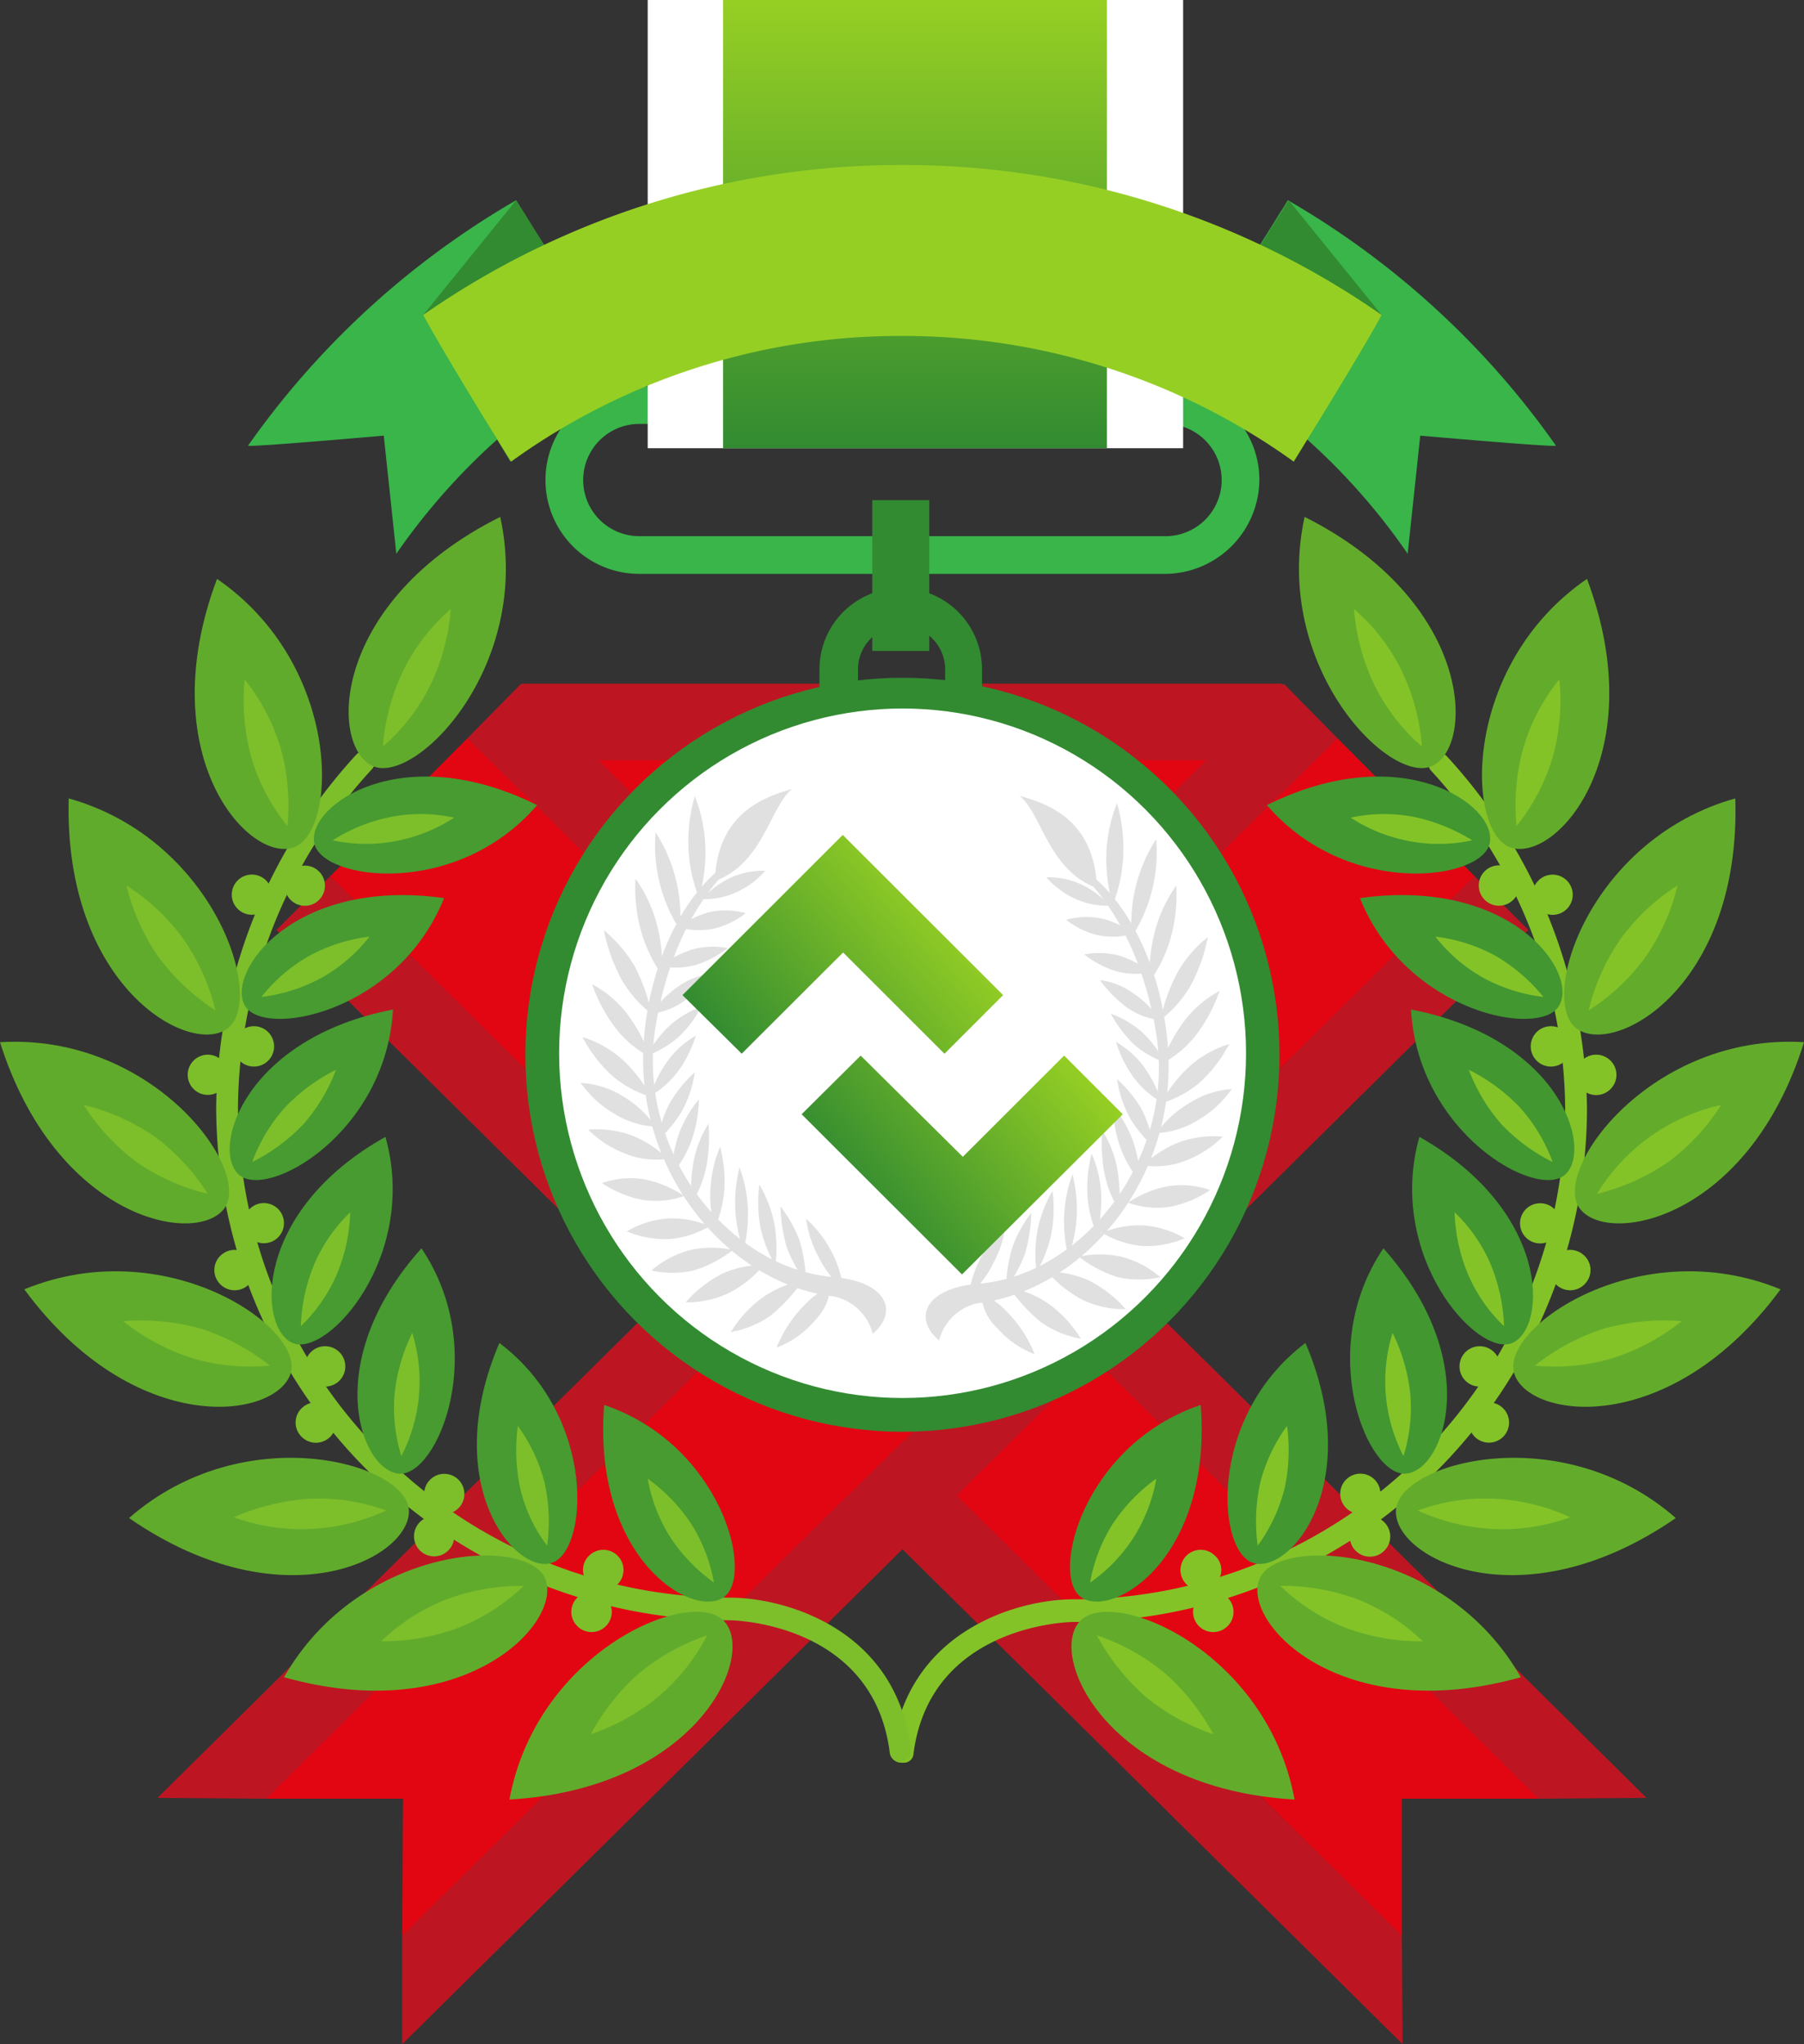 <svg xmlns="http://www.w3.org/2000/svg" xmlns:xlink="http://www.w3.org/1999/xlink" viewBox="0 0 215.3 244"><rect x="0" y="0" width="215.3" height="244" fill="#333333" stroke="none"/><defs><style>.cls-1{fill:#bd1622;}.cls-2{fill:#e20613;}.cls-3{fill:#328b31;}.cls-4{fill:#84c328;}.cls-5{fill:#63ac2b;}.cls-6{fill:#429730;}.cls-7{fill:#7dbe2b;}.cls-8{fill:#61ab2c;}.cls-9{fill:#479b30;}.cls-10{fill:#39b54a;}.cls-11{fill:#fff;}.cls-12{fill:url(#New_Gradient_Swatch_4);}.cls-13{fill:#96cf24;}.cls-14{fill:#ccc;opacity:0.6;}.cls-15{fill:url(#linear-gradient);}</style><linearGradient id="New_Gradient_Swatch_4" x1="109.2" y1="53.5" x2="109.2" gradientUnits="userSpaceOnUse"><stop offset="0" stop-color="#328b31"/><stop offset="1" stop-color="#96cf24"/></linearGradient><linearGradient id="linear-gradient" x1="95.8" y1="135.88" x2="119.6" y2="115.91" xlink:href="#New_Gradient_Swatch_4"/></defs><g id="Layer_2" data-name="Layer 2"><g id="Layer_2-2" data-name="Layer 2"><rect class="cls-1" x="62.3" y="113.9" width="90.7" height="9.1"/><rect class="cls-1" x="62.3" y="81.6" width="90.7" height="9.1"/><rect class="cls-2" x="62.3" y="90.7" width="90.7" height="23.2"/><polygon class="cls-1" points="55.8 88.1 62.2 81.6 196.5 214.6 183.7 214.7 55.8 88.1"/><polygon class="cls-1" points="167.4 244 33 111 39.4 104.6 167.3 231.1 167.4 244"/><polygon class="cls-2" points="183.7 214.7 167.3 214.7 167.3 231.1 39.4 104.6 55.8 88.1 183.7 214.7"/><polygon class="cls-1" points="159.6 88.1 153.2 81.6 18.8 214.6 31.7 214.7 159.6 88.1"/><polygon class="cls-1" points="48 244 182.4 111 176 104.6 48 231.1 48 244"/><polygon class="cls-2" points="31.7 214.7 48.1 214.7 48 231.1 176 104.6 159.6 88.1 31.7 214.7"/><path class="cls-3" d="M117.3,122H97.8V79.9a9.7,9.7,0,0,1,19.4,0V122Zm-15-4.5h10.5V79.9a5.2,5.2,0,1,0-10.4,0v37.6Z"/><path class="cls-4" d="M107.8,210.4h-.2a1.24,1.24,0,0,1-1.1-1.4c1.7-14.3,14.9-18.1,21.6-18.1a58.72,58.72,0,0,0,58.7-58.7,60.33,60.33,0,0,0-16-40.2,1.27,1.27,0,0,1,1.9-1.7,63.19,63.19,0,0,1,16.7,42,61.37,61.37,0,0,1-61.3,61.3c-.2,0-17.2.2-19.1,15.9A1.13,1.13,0,0,1,107.8,210.4Z"/><path class="cls-5" d="M171,91.4c-5.1,2.5-19.2-11.9-15.3-29.7C175.6,71.7,176.1,88.8,171,91.4Z"/><path class="cls-4" d="M169.7,89.1a23.22,23.22,0,0,1-5.7-7.4,25.49,25.49,0,0,1-2.4-9,23.22,23.22,0,0,1,5.7,7.4A25.49,25.49,0,0,1,169.7,89.1Z"/><path class="cls-5" d="M180.4,101.2c-5.5-1.6-6-21.8,9-32.1C197.2,89.9,185.9,102.8,180.4,101.2Z"/><path class="cls-4" d="M181,98.6a25.23,25.23,0,0,1,.8-9.3,23.35,23.35,0,0,1,4.3-8.2,25.23,25.23,0,0,1-.8,9.3A24.59,24.59,0,0,1,181,98.6Z"/><path class="cls-5" d="M188.2,122.8c-4.7-3.3,1.4-22.6,18.9-27.5C207.8,117.6,192.9,126.1,188.2,122.8Z"/><path class="cls-4" d="M189.6,120.6a25.24,25.24,0,0,1,3.8-8.5,24.83,24.83,0,0,1,6.8-6.4,25.24,25.24,0,0,1-3.8,8.5A24.83,24.83,0,0,1,189.6,120.6Z"/><path class="cls-5" d="M188.5,144.2c-3.3-4.6,8.6-20.9,26.8-19.8C208.7,145.6,191.8,148.8,188.5,144.2Z"/><path class="cls-4" d="M190.6,142.5a23.2,23.2,0,0,1,14.8-10.6,25.41,25.41,0,0,1-6.3,6.8A26.15,26.15,0,0,1,190.6,142.5Z"/><path class="cls-5" d="M180.7,163.9c-1.6-5.5,15-16.9,31.8-10C199.3,171.8,182.3,169.4,180.7,163.9Z"/><path class="cls-4" d="M183.2,163a25.88,25.88,0,0,1,8.2-4.4,26.63,26.63,0,0,1,9.3-.9,25.88,25.88,0,0,1-8.2,4.4A24.13,24.13,0,0,1,183.2,163Z"/><path class="cls-5" d="M166.6,180.3c.2-5.7,19.7-11.1,33.4.9C181.6,193.9,166.3,186,166.6,180.3Z"/><path class="cls-4" d="M169.2,180.3a23.5,23.5,0,0,1,9.2-1.4,24.53,24.53,0,0,1,9,2.2,23.5,23.5,0,0,1-9.2,1.4A24.53,24.53,0,0,1,169.2,180.3Z"/><path class="cls-5" d="M150.3,188.5c2.1-5.3,22.2-4.1,31.2,11.7C160.1,206.2,148.2,193.8,150.3,188.5Z"/><path class="cls-4" d="M152.8,189.3a25.55,25.55,0,0,1,9.2,1.6,23.83,23.83,0,0,1,7.8,5,25.55,25.55,0,0,1-9.2-1.6A23.83,23.83,0,0,1,152.8,189.3Z"/><path class="cls-5" d="M128.8,193.6c3.7-4.4,22.4,3.3,25.7,21.2C132.3,213.5,125.1,197.9,128.8,193.6Z"/><path class="cls-4" d="M130.9,195.2a25.63,25.63,0,0,1,8.1,4.5,26.68,26.68,0,0,1,5.8,7.3,25.63,25.63,0,0,1-8.1-4.5A26.68,26.68,0,0,1,130.9,195.2Z"/><path class="cls-6" d="M177.8,100.6c-.8,4.5-17,6.7-26.6-4.5C167.3,88.1,178.7,96.1,177.8,100.6Z"/><path class="cls-4" d="M175.7,100.3a18.7,18.7,0,0,1-7.5.1,19.34,19.34,0,0,1-7-2.8,18.7,18.7,0,0,1,7.5-.1A21.64,21.64,0,0,1,175.7,100.3Z"/><path class="cls-6" d="M186.1,120c-2.2,4-18.3.9-23.8-12.8C180.2,104.7,188.4,115.9,186.1,120Z"/><path class="cls-4" d="M184.2,119a20,20,0,0,1-7.2-2.3,19.23,19.23,0,0,1-5.7-4.9,20,20,0,0,1,7.2,2.3A21,21,0,0,1,184.2,119Z"/><path class="cls-6" d="M186.8,140.2c-3.4,3.1-17.6-5-18.4-19.7C186.1,123.9,190.2,137.1,186.8,140.2Z"/><path class="cls-4" d="M185.3,138.7a21.61,21.61,0,0,1-6.1-4.5,21.2,21.2,0,0,1-3.9-6.5,21.61,21.61,0,0,1,6.1,4.5A20.06,20.06,0,0,1,185.3,138.7Z"/><path class="cls-6" d="M180.5,160.3c-4.2,1.8-15.1-10.4-11.1-24.6C185,144.5,184.7,158.4,180.5,160.3Z"/><path class="cls-4" d="M179.5,158.3a18.94,18.94,0,0,1-4.3-6.2,20.88,20.88,0,0,1-1.6-7.4,18.94,18.94,0,0,1,4.3,6.2A21.26,21.26,0,0,1,179.5,158.3Z"/><path class="cls-6" d="M167.8,175.9c-4.6.4-10.9-14.7-2.7-26.9C177.1,162.5,172.4,175.5,167.8,175.9Z"/><path class="cls-4" d="M167.5,173.8a19.41,19.41,0,0,1-1.3-14.7,21.69,21.69,0,0,1,2.1,7.2A19.33,19.33,0,0,1,167.5,173.8Z"/><path class="cls-6" d="M149.7,186.6c-4.5-1.1-5.7-17.4,6.1-26.3C162.9,176.9,154.2,187.7,149.7,186.6Z"/><path class="cls-4" d="M150.1,184.5a21.55,21.55,0,0,1,.3-7.5,20,20,0,0,1,3.2-6.8,21.55,21.55,0,0,1-.3,7.5A20,20,0,0,1,150.1,184.5Z"/><path class="cls-6" d="M129.1,190.7c-3.9-2.5.2-18.3,14.2-23C144.7,185.8,133,193.2,129.1,190.7Z"/><path class="cls-4" d="M130.1,188.9a19.29,19.29,0,0,1,2.7-7,20.58,20.58,0,0,1,5.2-5.4,19.29,19.29,0,0,1-2.7,7A19,19,0,0,1,130.1,188.9Z"/><path class="cls-4" d="M180.5,103.9a2.41,2.41,0,1,0,.2,3.4A2.39,2.39,0,0,0,180.5,103.9Z"/><path class="cls-4" d="M192.1,126.5a2.41,2.41,0,1,0,.2,3.4A2.39,2.39,0,0,0,192.1,126.5Z"/><circle class="cls-4" cx="185.3" cy="106.8" r="2.4"/><path class="cls-4" d="M186.7,123.1a2.41,2.41,0,1,0,.2,3.4A2.39,2.39,0,0,0,186.7,123.1Z"/><path class="cls-4" d="M189,149.8a2.41,2.41,0,1,0,.2,3.4A2.38,2.38,0,0,0,189,149.8Z"/><circle class="cls-4" cx="183.81" cy="146.02" r="2.4"/><path class="cls-4" d="M178.2,161.3a2.41,2.41,0,1,0,.2,3.4A2.39,2.39,0,0,0,178.2,161.3Z"/><circle class="cls-4" cx="177.7" cy="169.8" r="2.4"/><circle class="cls-4" cx="162.35" cy="178.3" r="2.4"/><path class="cls-4" d="M165.1,181.6a2.41,2.41,0,1,0,.2,3.4A2.38,2.38,0,0,0,165.1,181.6Z"/><path class="cls-4" d="M144.9,185.6a2.41,2.41,0,1,0,.2,3.4A2.3,2.3,0,0,0,144.9,185.6Z"/><path class="cls-4" d="M146.4,190.6a2.41,2.41,0,1,0,.2,3.4A2.39,2.39,0,0,0,146.4,190.6Z"/><path class="cls-7" d="M107.5,210.4a1.38,1.38,0,0,1-1.3-1.1c-1.9-15.7-18.9-15.9-19.1-15.9a61.37,61.37,0,0,1-61.3-61.3,63.19,63.19,0,0,1,16.7-42,1.27,1.27,0,0,1,1.9,1.7,60.33,60.33,0,0,0-16,40.2,58.72,58.72,0,0,0,58.7,58.7c6.7,0,19.9,3.8,21.6,18.1a1.24,1.24,0,0,1-1.1,1.4C107.6,210.4,107.6,210.4,107.5,210.4Z"/><path class="cls-8" d="M44.4,91.4c5.1,2.5,19.2-11.9,15.3-29.7C39.7,71.7,39.2,88.8,44.4,91.4Z"/><path class="cls-7" d="M45.7,89.1a23.22,23.22,0,0,0,5.7-7.4,25.49,25.49,0,0,0,2.4-9,23.22,23.22,0,0,0-5.7,7.4A25.49,25.49,0,0,0,45.7,89.1Z"/><path class="cls-8" d="M34.9,101.2c5.5-1.6,6-21.8-9-32.1C18.1,89.9,29.4,102.8,34.9,101.2Z"/><path class="cls-7" d="M34.3,98.6a25.23,25.23,0,0,0-.8-9.3,24.59,24.59,0,0,0-4.3-8.2,25.23,25.23,0,0,0,.8,9.3A23.35,23.35,0,0,0,34.3,98.6Z"/><path class="cls-8" d="M27.1,122.8c4.7-3.3-1.4-22.6-18.9-27.5C7.6,117.6,22.5,126.1,27.1,122.8Z"/><path class="cls-7" d="M25.7,120.6a25.24,25.24,0,0,0-3.8-8.5,24.83,24.83,0,0,0-6.8-6.4,25.24,25.24,0,0,0,3.8,8.5A26.48,26.48,0,0,0,25.7,120.6Z"/><path class="cls-8" d="M26.8,144.2c3.3-4.6-8.6-20.9-26.8-19.8C6.7,145.6,23.5,148.8,26.8,144.2Z"/><path class="cls-7" d="M24.8,142.5a25.41,25.41,0,0,0-6.3-6.8,25.24,25.24,0,0,0-8.5-3.8,25.41,25.41,0,0,0,6.3,6.8A25.24,25.24,0,0,0,24.8,142.5Z"/><path class="cls-8" d="M34.7,163.9c1.6-5.5-15-16.9-31.8-10C16.1,171.8,33,169.4,34.7,163.9Z"/><path class="cls-7" d="M32.2,163a25.88,25.88,0,0,0-8.2-4.4,26.63,26.63,0,0,0-9.3-.9,25.88,25.88,0,0,0,8.2,4.4A24.13,24.13,0,0,0,32.2,163Z"/><path class="cls-8" d="M48.8,180.3c-.2-5.7-19.7-11.1-33.4.9C33.8,193.9,49,186,48.8,180.3Z"/><path class="cls-7" d="M46.1,180.3a23.5,23.5,0,0,0-9.2-1.4,27.09,27.09,0,0,0-9,2.2,23.5,23.5,0,0,0,9.2,1.4A24.53,24.53,0,0,0,46.1,180.3Z"/><path class="cls-8" d="M65.1,188.5c-2.1-5.3-22.2-4.1-31.2,11.7C55.3,206.2,67.1,193.8,65.1,188.5Z"/><path class="cls-7" d="M62.5,189.3a25.55,25.55,0,0,0-9.2,1.6,23.83,23.83,0,0,0-7.8,5,25.55,25.55,0,0,0,9.2-1.6A23.83,23.83,0,0,0,62.5,189.3Z"/><path class="cls-8" d="M86.5,193.6c-3.7-4.4-22.4,3.3-25.7,21.2C83,213.5,90.2,197.9,86.5,193.6Z"/><path class="cls-7" d="M84.4,195.2a25.63,25.63,0,0,0-8.1,4.5,26.68,26.68,0,0,0-5.8,7.3,25.63,25.63,0,0,0,8.1-4.5A24.51,24.51,0,0,0,84.4,195.2Z"/><path class="cls-9" d="M37.5,100.6c.8,4.5,17,6.7,26.6-4.5C48,88.1,36.7,96.1,37.5,100.6Z"/><path class="cls-7" d="M39.7,100.3a18.7,18.7,0,0,0,7.5.1,19.34,19.34,0,0,0,7-2.8,18.7,18.7,0,0,0-7.5-.1A20.45,20.45,0,0,0,39.7,100.3Z"/><path class="cls-9" d="M29.2,120c2.2,4,18.3.9,23.8-12.8C35.2,104.7,27,115.9,29.2,120Z"/><path class="cls-7" d="M31.2,119a20,20,0,0,0,7.2-2.3,19.23,19.23,0,0,0,5.7-4.9,20,20,0,0,0-7.2,2.3A19.23,19.23,0,0,0,31.2,119Z"/><path class="cls-9" d="M28.5,140.2c3.4,3.1,17.6-5,18.4-19.7C29.3,123.9,25.1,137.1,28.5,140.2Z"/><path class="cls-7" d="M30.1,138.7a21.61,21.61,0,0,0,6.1-4.5,21.2,21.2,0,0,0,3.9-6.5,21.61,21.61,0,0,0-6.1,4.5A20.06,20.06,0,0,0,30.1,138.7Z"/><path class="cls-9" d="M34.9,160.3c4.2,1.8,15.1-10.4,11.1-24.6C30.3,144.5,30.7,158.4,34.9,160.3Z"/><path class="cls-7" d="M35.9,158.3a18.94,18.94,0,0,0,4.3-6.2,20.88,20.88,0,0,0,1.6-7.4,18.94,18.94,0,0,0-4.3,6.2A21.26,21.26,0,0,0,35.9,158.3Z"/><path class="cls-9" d="M47.6,175.9c4.6.4,10.9-14.7,2.7-26.9C38.2,162.5,43,175.5,47.6,175.9Z"/><path class="cls-7" d="M47.9,173.8a19.41,19.41,0,0,0,1.3-14.7,21.69,21.69,0,0,0-2.1,7.2A19.33,19.33,0,0,0,47.9,173.8Z"/><path class="cls-9" d="M65.7,186.6c4.5-1.1,5.7-17.4-6.1-26.3C52.5,176.9,61.2,187.7,65.7,186.6Z"/><path class="cls-7" d="M65.3,184.5A21.55,21.55,0,0,0,65,177a20,20,0,0,0-3.2-6.8,21.55,21.55,0,0,0,.3,7.5A18,18,0,0,0,65.3,184.5Z"/><path class="cls-9" d="M86.3,190.7c3.9-2.5-.2-18.3-14.2-23C70.7,185.8,82.4,193.2,86.3,190.7Z"/><path class="cls-7" d="M85.2,188.9a19.29,19.29,0,0,0-2.7-7,20.58,20.58,0,0,0-5.2-5.4,19.29,19.29,0,0,0,2.7,7A20.58,20.58,0,0,0,85.2,188.9Z"/><circle class="cls-7" cx="36.38" cy="105.72" r="2.4"/><circle class="cls-7" cx="24.8" cy="128.29" r="2.4"/><circle class="cls-7" cx="30.06" cy="106.79" r="2.4"/><path class="cls-7" d="M28.7,123.1a2.41,2.41,0,1,1-.2,3.4A2.39,2.39,0,0,1,28.7,123.1Z"/><path class="cls-7" d="M26.4,149.8a2.41,2.41,0,1,1-.2,3.4A2.38,2.38,0,0,1,26.4,149.8Z"/><circle class="cls-7" cx="31.49" cy="146" r="2.4"/><path class="cls-7" d="M37.2,161.3a2.41,2.41,0,1,1-.2,3.4A2.39,2.39,0,0,1,37.2,161.3Z"/><path class="cls-7" d="M36.1,168a2.41,2.41,0,1,1-.2,3.4A2.38,2.38,0,0,1,36.1,168Z"/><circle class="cls-7" cx="53.03" cy="178.32" r="2.4" transform="translate(-93.9 64.2) rotate(-35.6)"/><circle class="cls-7" cx="51.81" cy="183.38" r="2.4" transform="translate(-121.06 103.19) rotate(-49.34)"/><path class="cls-7" d="M70.4,185.6a2.41,2.41,0,1,1-.2,3.4A2.38,2.38,0,0,1,70.4,185.6Z"/><path class="cls-7" d="M69,190.6a2.41,2.41,0,1,1-.2,3.4A2.39,2.39,0,0,1,69,190.6Z"/><path class="cls-10" d="M139.1,68.5H76.3a11.2,11.2,0,0,1,0-22.4h62.8a11.18,11.18,0,0,1,11.2,11.2A11.31,11.31,0,0,1,139.1,68.5ZM76.3,50.6a6.7,6.7,0,0,0,0,13.4h62.8a6.7,6.7,0,1,0,0-13.4Z"/><rect class="cls-11" x="77.3" width="63.9" height="53.5"/><rect class="cls-12" x="86.3" width="45.8" height="53.5"/><path class="cls-10" d="M47.3,66.1,45.8,52s-15.9,1.4-16.2,1.2a100.84,100.84,0,0,1,32-29.3c.3.5.6,1,1,1.6,2.8,4.6,5.8,9,8.6,13.6.7,1.1,1.4,2.3,2.1,3.4A77.48,77.48,0,0,0,47.3,66.1Z"/><polygon class="cls-3" points="60.9 55.1 73.2 42.5 61.6 23.9 50.5 37.6 60.9 55.1"/><path class="cls-10" d="M168,66.1,169.5,52s15.9,1.4,16.2,1.2a100.84,100.84,0,0,0-32-29.3c-.3.5-.6,1-1,1.6-2.8,4.6-5.8,9-8.6,13.6-.7,1.1-1.4,2.3-2.1,3.4A76.54,76.54,0,0,1,168,66.1Z"/><polygon class="cls-3" points="154.4 55.1 142.1 42.5 153.8 23.9 164.9 37.6 154.4 55.1"/><path class="cls-13" d="M164.9,37.6a99.49,99.49,0,0,0-57.1-17.9h-.2A99.49,99.49,0,0,0,50.5,37.6C53.7,43.4,60.9,55,61,55.1a79.11,79.11,0,0,1,46.1-15h1.2a79.83,79.83,0,0,1,46.1,15C154.5,54.9,161.7,43.4,164.9,37.6Z"/><rect class="cls-3" x="104.1" y="59.7" width="6.8" height="18"/><circle class="cls-3" cx="107.7" cy="125.9" r="45"/><ellipse class="cls-11" cx="107.72" cy="125.72" rx="40.99" ry="41.15"/><path class="cls-14" d="M135.2,111.48a9.08,9.08,0,0,1-4.17.15,9.77,9.77,0,0,1-3.79-1.84,9,9,0,0,1,4.17-.16A8.64,8.64,0,0,1,135.2,111.48Zm-2.78-3.38a9.2,9.2,0,0,1-4-.77,10.41,10.41,0,0,1-3.54-2.6,9.11,9.11,0,0,1,4,.76A10.36,10.36,0,0,1,132.42,108.1Zm5.94,13.65a8.45,8.45,0,0,1-3.92-1.53,15,15,0,0,1-3.15-3.22,8.4,8.4,0,0,1,3.91,1.53A10.14,10.14,0,0,1,138.36,121.75Zm-1-5.67a9.19,9.19,0,0,1-4.17-.16,11.46,11.46,0,0,1-3.79-2,9.27,9.27,0,0,1,4.17.15A11.59,11.59,0,0,1,137.35,116.08Zm1.26,15.49a11,11,0,0,1-3.28-2.91,14.23,14.23,0,0,1-2.15-4.3,11,11,0,0,1,3.29,2.92A14.23,14.23,0,0,1,138.61,131.57Zm.38-4.75a12,12,0,0,1-3.66-2.15,15.33,15.33,0,0,1-2.78-3.68,11.81,11.81,0,0,1,3.66,2.14A12.7,12.7,0,0,1,139,126.82Zm-2.9,14.26a13.82,13.82,0,0,1-2.4-4.14,16.21,16.21,0,0,1-.89-4.91,13.82,13.82,0,0,1,2.4,4.14A16.25,16.25,0,0,1,136.09,141.08Zm1.64-4.14a15.15,15.15,0,0,1-2.91-3.53,13.81,13.81,0,0,1-1.51-4.6,15,15,0,0,1,2.9,3.53A16.64,16.64,0,0,1,137.73,136.94Zm-6.82,10.43a14.13,14.13,0,0,1-1.14-4.75,16.54,16.54,0,0,1,.5-4.91,13.86,13.86,0,0,1,1.14,4.75A17.54,17.54,0,0,1,130.91,147.37Zm2.65-2.91a13.1,13.1,0,0,1-1.77-4.45,19.68,19.68,0,0,1-.25-5.06,13.1,13.1,0,0,1,1.77,4.44A19.75,19.75,0,0,1,133.56,144.46Zm-9.86,7.36a16.29,16.29,0,0,1,.13-5.06,14.88,14.88,0,0,1,1.77-4.6,16.29,16.29,0,0,1-.13,5.06A14.6,14.6,0,0,1,123.7,151.82Zm3.79-1.84a17.54,17.54,0,0,1-.5-4.91,16.39,16.39,0,0,1,1-4.91,17.76,17.76,0,0,1,.51,4.91A16.21,16.21,0,0,1,127.49,150Zm-11.87,4.6a12.86,12.86,0,0,1,1.51-4.6A14.23,14.23,0,0,1,120,146.3a12.76,12.76,0,0,1-1.52,4.6A11.43,11.43,0,0,1,115.62,154.58Zm4.42-.77a18.71,18.71,0,0,1,.76-4.9,15.31,15.31,0,0,1,2.27-4.15,18.75,18.75,0,0,1-.76,4.91A15.15,15.15,0,0,1,120,153.81ZM130.91,106c-5.82-2.14-6.57-8.89-9.23-11C124.71,95.83,130.65,97.67,130.91,106Zm4.17,5.83a18.64,18.64,0,0,1,2.9-11.66,18.6,18.6,0,0,1-2.9,11.66Zm3.41,10a20.43,20.43,0,0,1,2-5.67,14.17,14.17,0,0,1,3.66-4.3,20.43,20.43,0,0,1-2,5.68A13.9,13.9,0,0,1,138.49,121.75Zm0,10a16.45,16.45,0,0,1,3.54-4.6,12.72,12.72,0,0,1,4.67-2.61,16.42,16.42,0,0,1-3.54,4.61A12.6,12.6,0,0,1,138.49,131.72Zm-2.15,7.37a12.76,12.76,0,0,1,4.55-2.92,12.27,12.27,0,0,1,5.05-.61,12.81,12.81,0,0,1-4.55,2.91A9.78,9.78,0,0,1,136.34,139.09Zm-4.93,8a11.62,11.62,0,0,1,5.06-.93,11.23,11.23,0,0,1,4.92,1.54,11.64,11.64,0,0,1-5,.92A11.21,11.21,0,0,1,131.41,147.07ZM125,151.82a11.6,11.6,0,0,1,5.05,1.07,14.49,14.49,0,0,1,4.3,3.38,11.65,11.65,0,0,1-5.06-1.07A14.53,14.53,0,0,1,125,151.82Zm-7.84,2.76s1.14,0,3.16,2.15a15.23,15.23,0,0,1,3.16,4.91,11.05,11.05,0,0,1-4.42-3.07A5.86,5.86,0,0,1,117.13,154.58ZM132.8,108a20.11,20.11,0,0,1-.76-6.14,18.28,18.28,0,0,1,1.27-6,19.9,19.9,0,0,1,.75,6.13A18.15,18.15,0,0,1,132.8,108Zm4.42,9.2a19.43,19.43,0,0,1,.64-6.13,17,17,0,0,1,2.52-5.37,19.25,19.25,0,0,1-.63,6.13A17,17,0,0,1,137.22,117.15Zm1.39,9.82a19.48,19.48,0,0,1,2.78-5.22,12.86,12.86,0,0,1,4.17-3.52,19,19,0,0,1-2.78,5.21A12.71,12.71,0,0,1,138.61,127Zm-.63,8.28a12.69,12.69,0,0,1,4.05-3.68A10.45,10.45,0,0,1,147,130a12.59,12.59,0,0,1-4,3.68A10.15,10.15,0,0,1,138,135.25Zm-3.41,8.29a13.14,13.14,0,0,1,4.8-2,10.34,10.34,0,0,1,5.06.46,13.13,13.13,0,0,1-4.81,2A10.29,10.29,0,0,1,134.57,143.54ZM128.76,150a11.93,11.93,0,0,1,5.05,0,11.7,11.7,0,0,1,4.68,2.45,11.78,11.78,0,0,1-5.06,0A14.3,14.3,0,0,1,128.76,150Zm-8.34,3.68a11.9,11.9,0,0,1,4.8,2A14.26,14.26,0,0,1,129,159.8a11.9,11.9,0,0,1-4.8-2A20.44,20.44,0,0,1,120.42,153.66Zm-3.54-.46c12.38-1.07,23.5-15,21.1-29.91-1.51-9.05-5.31-16.72-11.37-21,7.08,2.76,12,12.43,12.76,22.55,1.27,15.5-9.85,29.15-22.62,30.68a6.07,6.07,0,0,0-4.67,4.45C109.17,157.65,109.93,153.81,116.88,153.2Z"/><path class="cls-14" d="M81,110.7a9.11,9.11,0,0,0,4.17.15A9.77,9.77,0,0,0,89,109a9,9,0,0,0-4.17-.16A9.81,9.81,0,0,0,81,110.7Zm2.78-3.38a9.24,9.24,0,0,0,4-.77,10.41,10.41,0,0,0,3.54-2.6,9.14,9.14,0,0,0-4,.76A10.36,10.36,0,0,0,83.8,107.32ZM77.74,121a8.45,8.45,0,0,0,3.92-1.53,15,15,0,0,0,3.15-3.22,8.4,8.4,0,0,0-3.91,1.53A12,12,0,0,0,77.74,121Zm1.14-5.67a9.18,9.18,0,0,0,4.17-.16,11.59,11.59,0,0,0,3.79-2,9.27,9.27,0,0,0-4.17.15A11.59,11.59,0,0,0,78.88,115.3Zm-1.27,15.49a11.09,11.09,0,0,0,3.29-2.91,14.51,14.51,0,0,0,2.15-4.3,11,11,0,0,0-3.29,2.92A14.12,14.12,0,0,0,77.61,130.79ZM77.23,126a12,12,0,0,0,3.67-2.15,12.73,12.73,0,0,0,2.78-3.68A11.79,11.79,0,0,0,80,122.35,12.7,12.7,0,0,0,77.23,126Zm2.91,14.26a13.82,13.82,0,0,0,2.4-4.14,16.37,16.37,0,0,0,.88-4.91,14.07,14.07,0,0,0-2.4,4.14A16.42,16.42,0,0,0,80.14,140.3Zm-1.64-4.14a15,15,0,0,0,2.9-3.53,13.7,13.7,0,0,0,1.52-4.6A15.15,15.15,0,0,0,80,131.56,12.86,12.86,0,0,0,78.5,136.16Zm6.82,10.43a14.13,14.13,0,0,0,1.14-4.75,16.73,16.73,0,0,0-.51-4.91,14.13,14.13,0,0,0-1.14,4.75A13.41,13.41,0,0,0,85.32,146.59Zm-2.78-2.91a13.1,13.1,0,0,0,1.77-4.45,19.68,19.68,0,0,0,.25-5.06,13.1,13.1,0,0,0-1.77,4.44A19.75,19.75,0,0,0,82.54,143.68Zm10,7.36A16.46,16.46,0,0,0,92.4,146a14.88,14.88,0,0,0-1.77-4.6,16.46,16.46,0,0,0,.12,5.06A14.88,14.88,0,0,0,92.52,151Zm-3.79-1.84a17.76,17.76,0,0,0,.51-4.91,16.39,16.39,0,0,0-1-4.91,17.33,17.33,0,0,0-.51,4.91A16.39,16.39,0,0,0,88.73,149.2Zm11.88,4.6a12.76,12.76,0,0,0-1.52-4.6,14.09,14.09,0,0,0-2.9-3.68,12.86,12.86,0,0,0,1.51,4.6A11.53,11.53,0,0,0,100.61,153.8ZM96.19,153a18.71,18.71,0,0,0-.76-4.9A15.49,15.49,0,0,0,93.15,144a18.75,18.75,0,0,0,.76,4.91A15.32,15.32,0,0,0,96.19,153ZM85.32,105.17c5.81-2.14,6.57-8.89,9.22-11C91.51,95.05,85.57,96.89,85.32,105.17ZM81.15,111a18.74,18.74,0,0,0-2.91-11.66A18.69,18.69,0,0,0,81.15,111Zm-3.41,10a20.82,20.82,0,0,0-2-5.67,16.48,16.48,0,0,0-3.67-4.3,20.82,20.82,0,0,0,2,5.68A14,14,0,0,0,77.74,121Zm0,10a16.68,16.68,0,0,0-3.54-4.6,12.72,12.72,0,0,0-4.68-2.61,16.65,16.65,0,0,0,3.54,4.61A12.68,12.68,0,0,0,77.74,130.94Zm2,7.37a12.87,12.87,0,0,0-4.55-2.92,12.27,12.27,0,0,0-5-.61,12.81,12.81,0,0,0,4.55,2.91A9.81,9.81,0,0,0,79.76,138.31Zm5,8a11.56,11.56,0,0,0-5-.93,11.3,11.3,0,0,0-4.93,1.54,11.7,11.7,0,0,0,5.06.92A11.14,11.14,0,0,0,84.81,146.29ZM91.13,151a11.6,11.6,0,0,0-5,1.07,14.49,14.49,0,0,0-4.3,3.38,11.65,11.65,0,0,0,5.06-1.07A12.68,12.68,0,0,0,91.13,151ZM99,153.8s-1.14,0-3.16,2.15a15.23,15.23,0,0,0-3.16,4.91,11.05,11.05,0,0,0,4.42-3.07C99.22,155.64,99,153.8,99,153.8ZM83.42,107.17a19.75,19.75,0,0,0,.76-6.14,18.13,18.13,0,0,0-1.26-6,19.71,19.71,0,0,0-.76,6.13A18.45,18.45,0,0,0,83.42,107.17ZM79,116.37a19.59,19.59,0,0,0-.63-6.13,16.88,16.88,0,0,0-2.53-5.37,19.59,19.59,0,0,0,.63,6.13A17.27,17.27,0,0,0,79,116.37Zm-1.39,9.82A19.14,19.14,0,0,0,74.83,121a12.75,12.75,0,0,0-4.17-3.52,19.35,19.35,0,0,0,2.78,5.21A12.82,12.82,0,0,0,77.61,126.19Zm.63,8.28a12.59,12.59,0,0,0-4-3.68,10.5,10.5,0,0,0-4.93-1.53,12.69,12.69,0,0,0,4,3.68A10.13,10.13,0,0,0,78.24,134.47Zm3.42,8.29a13.13,13.13,0,0,0-4.81-2,10.29,10.29,0,0,0-5,.46,13.14,13.14,0,0,0,4.8,2A10.34,10.34,0,0,0,81.66,142.76Zm5.81,6.44a12,12,0,0,0-5.06,0,11.71,11.71,0,0,0-4.67,2.45,11.75,11.75,0,0,0,5.05,0A14.28,14.28,0,0,0,87.47,149.2Zm8.34,3.68a11.9,11.9,0,0,0-4.8,2A14.26,14.26,0,0,0,87.22,159a11.9,11.9,0,0,0,4.8-2A20.8,20.8,0,0,0,95.81,152.88Zm3.54-.46c-12.39-1.07-23.51-15-21.11-29.91,1.52-9.05,5.31-16.72,11.38-21-7.08,2.76-12,12.43-12.77,22.55-1.26,15.5,9.86,29.15,22.62,30.68a6.07,6.07,0,0,1,4.68,4.45C107.05,156.87,106.3,153,99.35,152.42Z"/><path class="cls-15" d="M81.45,118.78l19.13-19.12,19.14,19.12-7,7-12.1-12.09-12.1,12.08ZM95.67,133h0l19.14,19.12L134,133h0l-7-7-12.09,12.08L102.72,126Z"/></g></g></svg>